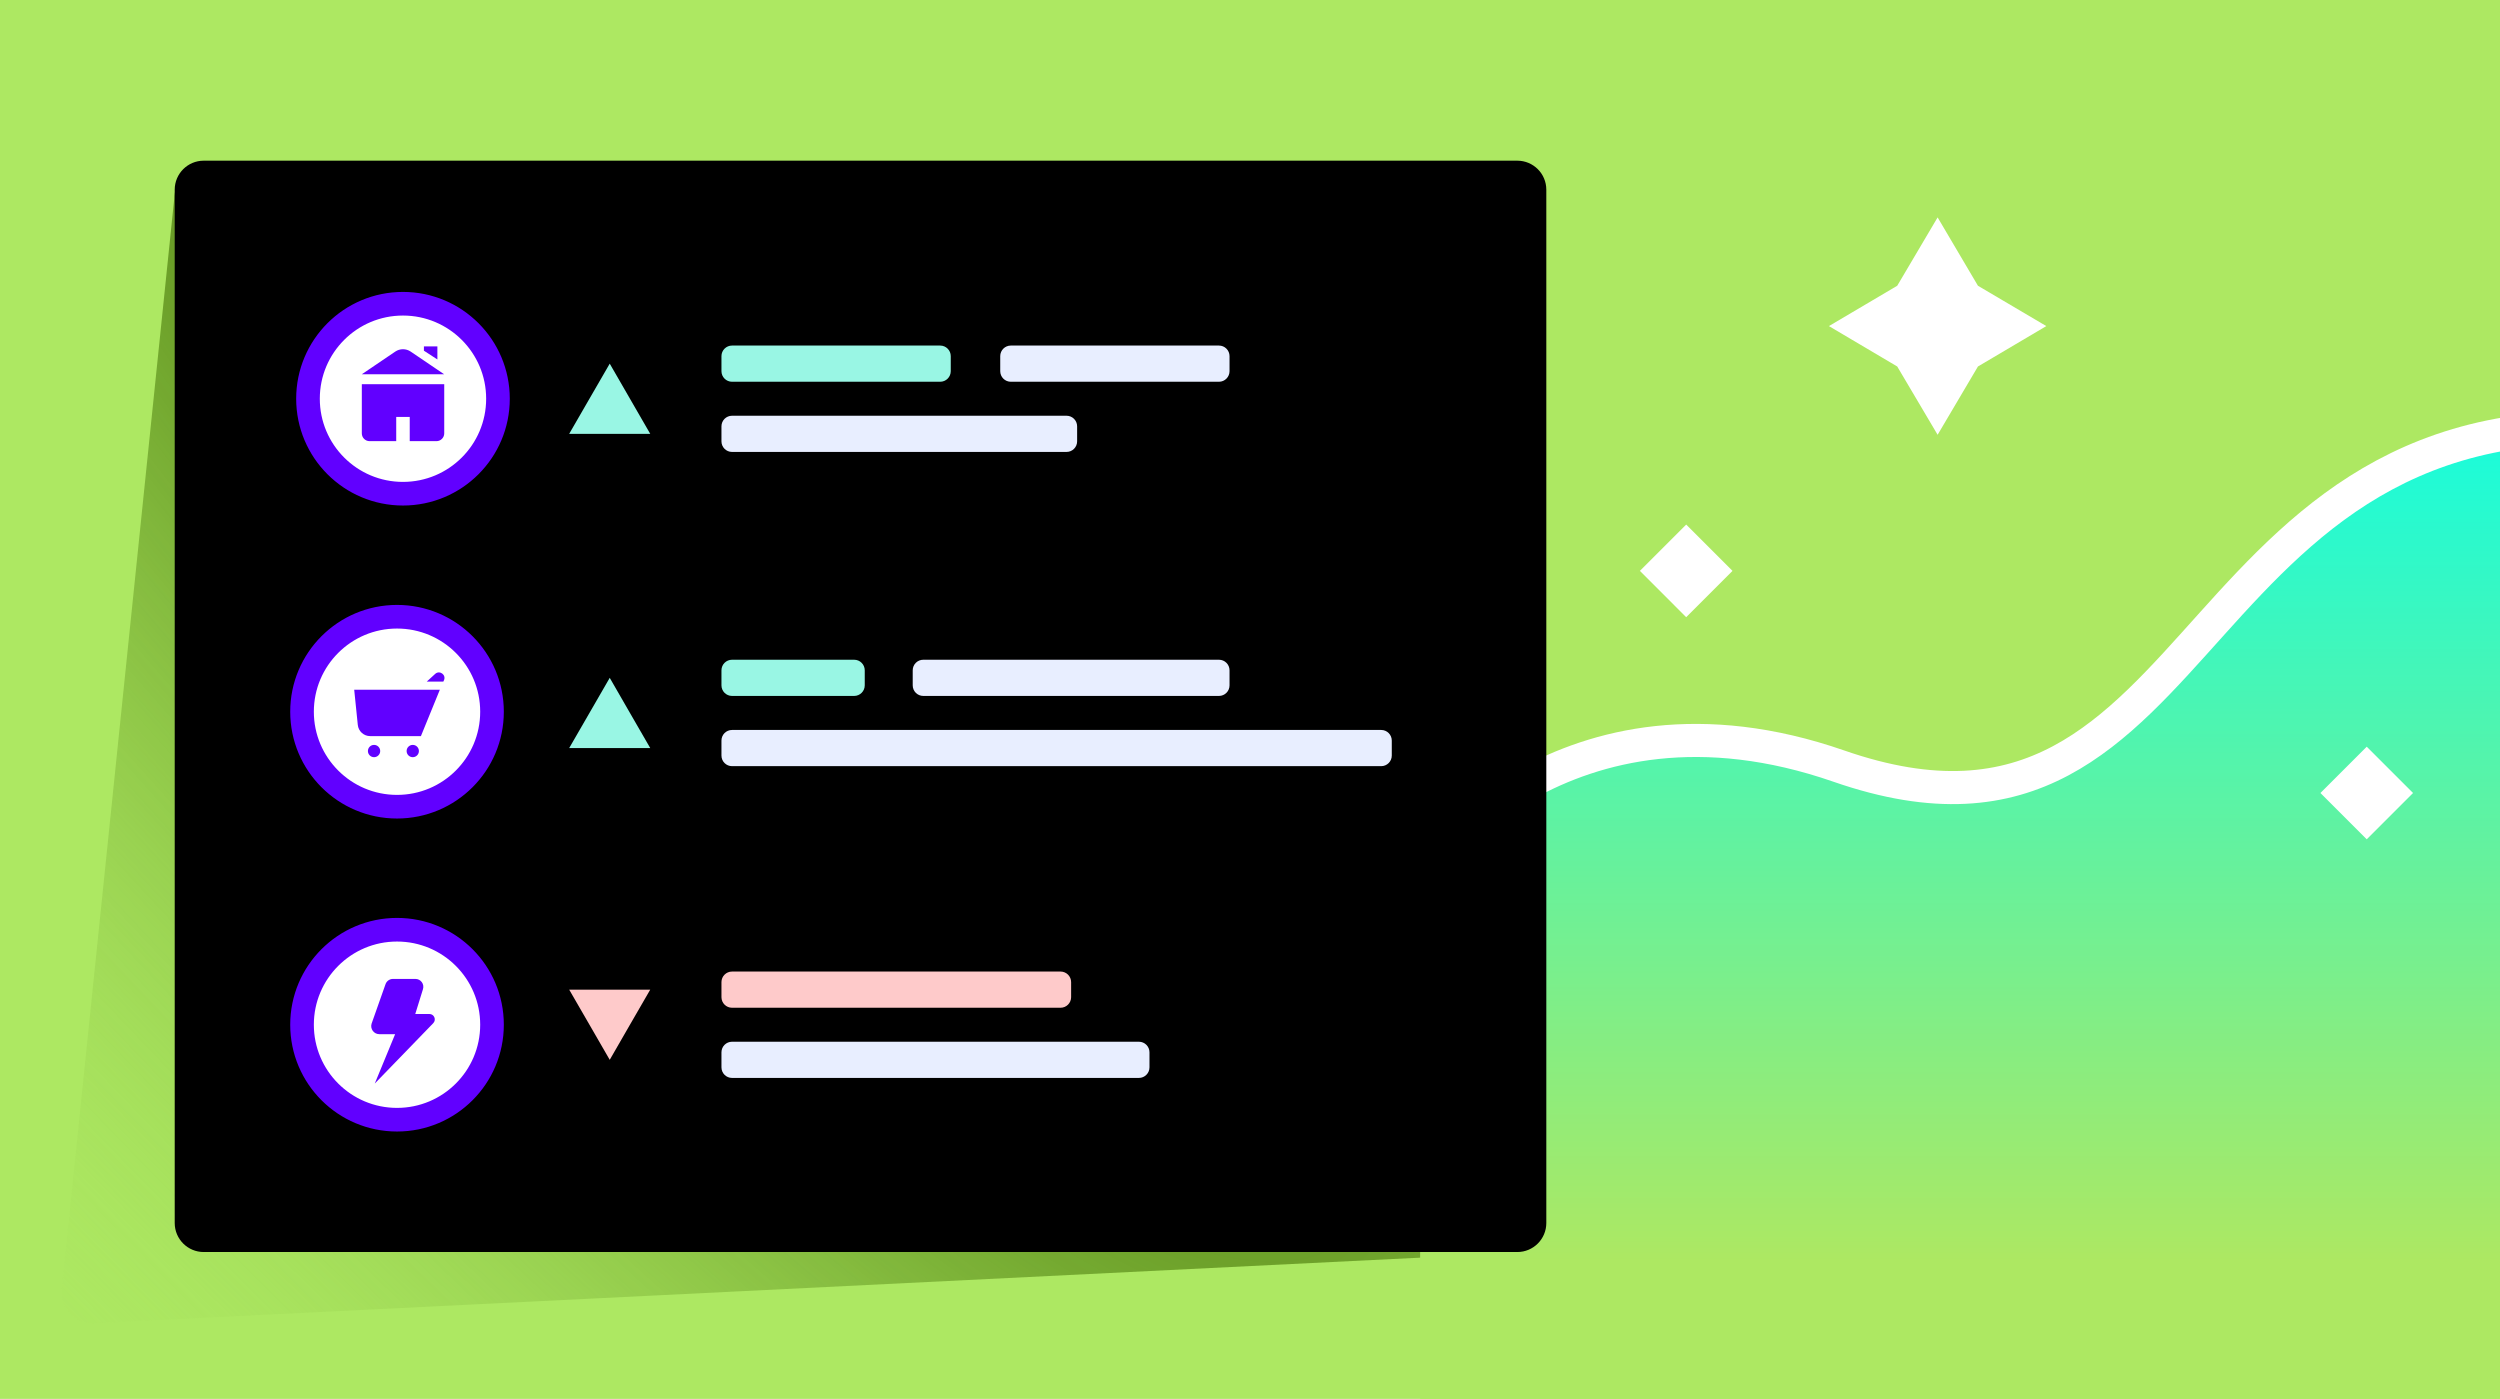 <svg width="529" height="296" viewBox="0 0 529 296" fill="none" xmlns="http://www.w3.org/2000/svg">
<rect x="0" y="0" width="529" height="296" fill="#333333" stroke="none"/>
<g clip-path="url(#clip0_59_743)">
<rect width="529" height="296" fill="white"/>
<path d="M529 0H0V296H529V0Z" fill="#ADE862"/>
<path d="M320.357 90L43.5 35.5C39.831 35.5 36.857 38.472 36.857 42.139L13 273.361C13 277.028 15.974 280 19.643 280L320.357 265.139C324.026 265.139 327 262.167 327 258.5V96.639C327 92.972 324.026 90 320.357 90Z" fill="url(#paint0_radial_59_743)"/>
<path d="M300.5 184.96C300.5 184.96 330.68 141.81 389.11 162.11C470.45 190.37 459.6 76.94 565.16 91.8V314.66H300.5V184.96Z" fill="url(#paint1_linear_59_743)"/>
<path d="M300.5 184.96C300.5 184.96 330.68 141.81 389.11 162.11C470.45 190.37 459.6 76.94 565.16 91.8" stroke="white" stroke-width="7" stroke-miterlimit="10"/>
<path d="M321.06 34H43.11C39.719 34 36.97 36.749 36.97 40.14V258.79C36.97 262.181 39.719 264.93 43.11 264.93H321.06C324.451 264.93 327.2 262.181 327.2 258.79V40.14C327.2 36.749 324.451 34 321.06 34Z" fill="black"/>
<path d="M225.68 87.97H154.9C153.663 87.97 152.66 88.973 152.66 90.21V93.39C152.66 94.627 153.663 95.63 154.9 95.63H225.68C226.917 95.63 227.92 94.627 227.92 93.39V90.21C227.92 88.973 226.917 87.97 225.68 87.97Z" fill="#E8EEFF"/>
<path d="M198.94 73.12H154.9C153.663 73.12 152.66 74.123 152.66 75.36V78.54C152.66 79.777 153.663 80.78 154.9 80.78H198.94C200.177 80.78 201.18 79.777 201.18 78.54V75.36C201.18 74.123 200.177 73.12 198.94 73.12Z" fill="#99F6E4"/>
<path d="M257.93 73.12H213.89C212.653 73.12 211.65 74.123 211.65 75.36V78.54C211.65 79.777 212.653 80.78 213.89 80.78H257.93C259.167 80.78 260.17 79.777 260.17 78.54V75.36C260.17 74.123 259.167 73.12 257.93 73.12Z" fill="#E8EEFF"/>
<path d="M292.26 154.46H154.9C153.663 154.46 152.66 155.463 152.66 156.7V159.88C152.66 161.117 153.663 162.12 154.9 162.12H292.26C293.497 162.12 294.5 161.117 294.5 159.88V156.7C294.5 155.463 293.497 154.46 292.26 154.46Z" fill="#E8EEFF"/>
<path d="M180.74 139.6H154.9C153.663 139.6 152.66 140.603 152.66 141.84V145.02C152.66 146.257 153.663 147.26 154.9 147.26H180.74C181.977 147.26 182.98 146.257 182.98 145.02V141.84C182.98 140.603 181.977 139.6 180.74 139.6Z" fill="#99F6E4"/>
<path d="M257.93 139.6H195.37C194.133 139.6 193.13 140.603 193.13 141.84V145.02C193.13 146.257 194.133 147.26 195.37 147.26H257.93C259.167 147.26 260.17 146.257 260.17 145.02V141.84C260.17 140.603 259.167 139.6 257.93 139.6Z" fill="#E8EEFF"/>
<path d="M240.99 220.43H154.9C153.663 220.43 152.66 221.433 152.66 222.67V225.85C152.66 227.087 153.663 228.09 154.9 228.09H240.99C242.227 228.09 243.23 227.087 243.23 225.85V222.67C243.23 221.433 242.227 220.43 240.99 220.43Z" fill="#E8EEFF"/>
<path d="M224.41 205.58H154.9C153.663 205.58 152.66 206.583 152.66 207.82V211C152.66 212.237 153.663 213.24 154.9 213.24H224.41C225.647 213.24 226.65 212.237 226.65 211V207.82C226.65 206.583 225.647 205.58 224.41 205.58Z" fill="#FECACA"/>
<path d="M85.27 104.47C96.371 104.47 105.37 95.471 105.37 84.37C105.37 73.269 96.371 64.27 85.27 64.27C74.169 64.27 65.17 73.269 65.17 84.37C65.17 95.471 74.169 104.47 85.27 104.47Z" fill="white" stroke="#6100FF" stroke-width="5" stroke-miterlimit="10"/>
<path d="M76.56 79.2H93.99L86.89 74.39C85.91 73.73 84.63 73.73 83.65 74.39L76.55 79.2H76.56Z" fill="#6100FF"/>
<path d="M92.55 76.06L89.7 74.21V73.3H92.55V76.06Z" fill="#6100FF"/>
<path d="M76.56 81.3V91.7C76.56 92.61 77.3 93.35 78.21 93.35H83.84V88.22H86.7V93.35H92.35C93.26 93.35 94 92.61 94 91.7V81.3H76.57H76.56Z" fill="#6100FF"/>
<path d="M84.01 236.93C95.111 236.93 104.11 227.931 104.11 216.83C104.11 205.729 95.111 196.73 84.01 196.73C72.909 196.73 63.91 205.729 63.91 216.83C63.91 227.931 72.909 236.93 84.01 236.93Z" fill="white" stroke="#6100FF" stroke-width="5" stroke-miterlimit="10"/>
<path d="M90.86 214.56H87.87L89.5 209.31C89.84 208.24 89.04 207.14 87.91 207.14H83.15C82.42 207.14 81.78 207.61 81.56 208.3L78.63 216.6C78.28 217.7 79.11 218.83 80.26 218.83H83.61L79.3 229.28L91.68 216.5C92.38 215.78 91.87 214.56 90.86 214.56Z" fill="#6100FF"/>
<path d="M84.01 170.7C95.111 170.7 104.11 161.701 104.11 150.6C104.11 139.499 95.111 130.5 84.01 130.5C72.909 130.5 63.91 139.499 63.91 150.6C63.91 161.701 72.909 170.7 84.01 170.7Z" fill="white" stroke="#6100FF" stroke-width="5" stroke-miterlimit="10"/>
<path d="M89.08 155.76H78.32C76.98 155.76 75.85 154.74 75.71 153.4L74.95 145.95H93.07L89.07 155.75L89.08 155.76Z" fill="#6100FF"/>
<path d="M87.34 160.22C88.058 160.22 88.64 159.638 88.64 158.92C88.64 158.202 88.058 157.62 87.34 157.62C86.622 157.62 86.04 158.202 86.04 158.92C86.04 159.638 86.622 160.22 87.34 160.22Z" fill="#6100FF"/>
<path d="M79.15 160.22C79.868 160.22 80.45 159.638 80.45 158.92C80.45 158.202 79.868 157.62 79.15 157.62C78.432 157.62 77.85 158.202 77.85 158.92C77.85 159.638 78.432 160.22 79.15 160.22Z" fill="#6100FF"/>
<path d="M90.32 144.22H93.81L93.93 143.97C94.49 142.81 93.03 141.73 92.08 142.6L90.32 144.21V144.22Z" fill="#6100FF"/>
<path d="M129.02 91.8H120.44L124.73 84.37L129.02 76.95L133.3 84.37L137.59 91.8H129.02Z" fill="#99F6E4"/>
<path d="M129.02 158.29H120.44L124.73 150.86L129.02 143.43L133.3 150.86L137.59 158.29H129.02Z" fill="#99F6E4"/>
<path d="M129.02 209.41H137.59L133.3 216.83L129.02 224.26L124.73 216.83L120.44 209.41H129.02Z" fill="#FECACA"/>
<path d="M418.534 77.548L410 92L401.452 77.548L387 69L401.452 60.466L410 46L418.534 60.466L433 69L418.534 77.548Z" fill="white"/>
<path d="M510.599 167.799L500.799 158L491 167.799L500.799 177.599L510.599 167.799Z" fill="white"/>
<path d="M366.599 120.799L356.799 111L347 120.799L356.799 130.599L366.599 120.799Z" fill="white"/>
</g>
<defs>
<radialGradient id="paint0_radial_59_743" cx="0" cy="0" r="1" gradientUnits="userSpaceOnUse" gradientTransform="translate(152 126) rotate(136.306) scale(248.259 883.01)">
<stop stop-color="#3D6C00"/>
<stop offset="0.871" stop-color="#ADE862" stop-opacity="0"/>
</radialGradient>
<linearGradient id="paint1_linear_59_743" x1="433" y1="267" x2="433" y2="32" gradientUnits="userSpaceOnUse">
<stop stop-color="#ADE862"/>
<stop offset="0.875" stop-color="#00FFF0"/>
</linearGradient>
<clipPath id="clip0_59_743">
<rect width="529" height="296" fill="white"/>
</clipPath>
</defs>
</svg>
